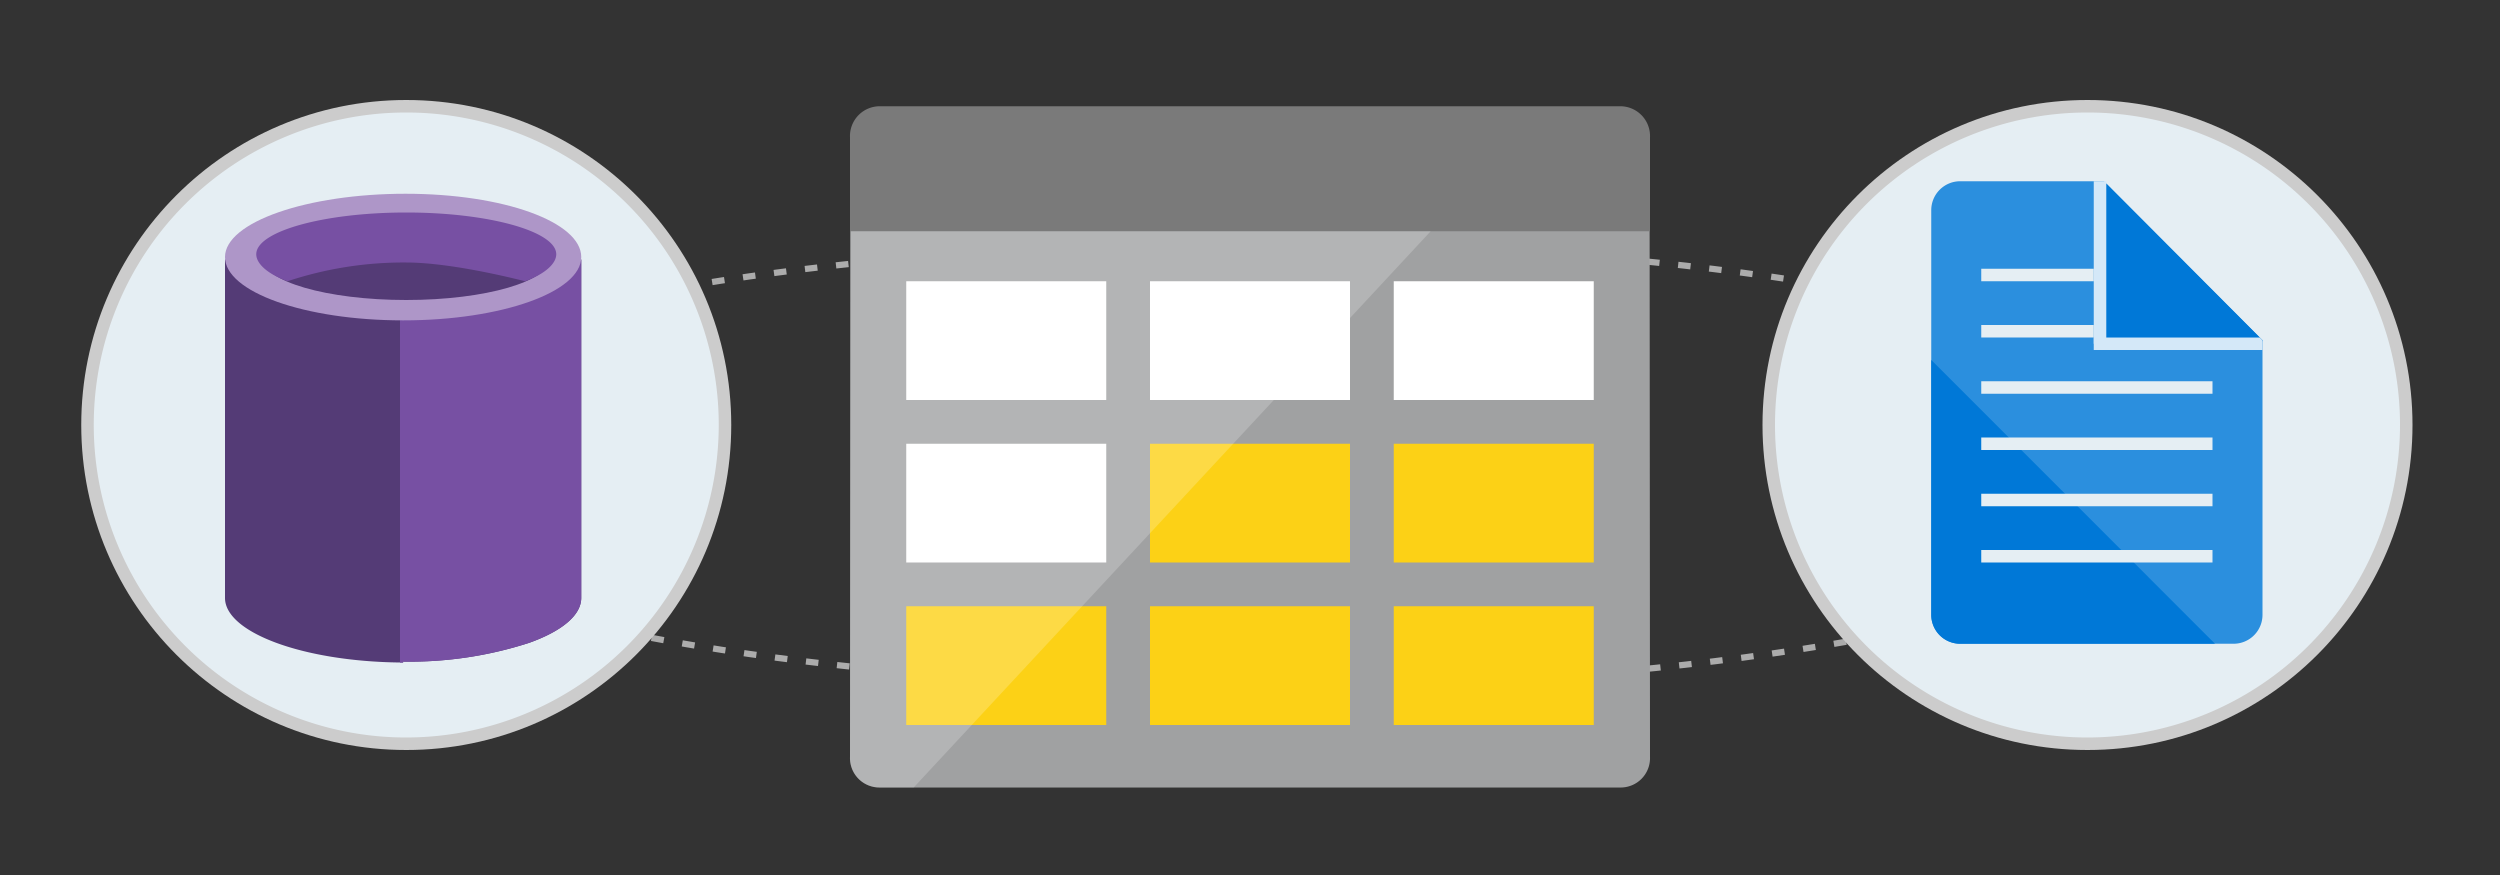 <svg xmlns="http://www.w3.org/2000/svg" viewBox="0 0 400 140"><rect x="0" y="0" width="400" height="140" fill="#333333" stroke="none"/><defs><style>.cls-1,.cls-16{isolation:isolate}.cls-11,.cls-18,.cls-2{fill:none}.cls-2{stroke:#acacac;stroke-dasharray:2 3}.cls-18,.cls-2{stroke-miterlimit:10}.cls-3{fill:#ccc}.cls-4{fill:#e5eef3}.cls-5{fill:#a0a1a2}.cls-6{fill:#7a7a7a}.cls-16,.cls-7{fill:#fff}.cls-8{fill:#fcd116}.cls-9{fill:#2b8fde}.cls-10{fill:#0078d7}.cls-12,.cls-15{fill:#543b76}.cls-13{fill:#7750a3}.cls-14{fill:#ae96c8}.cls-15{mix-blend-mode:multiply}.cls-16{opacity:.2}.cls-17{fill:#d4e8f8}.cls-18{stroke:#e5eef3;stroke-width:2px}</style></defs><title>net-docs-cloud-4</title><g class="cls-1"><g id="ICONS"><ellipse cx="201.5" cy="74.43" class="cls-2" rx="154.5" ry="35.57"/><circle cx="65" cy="68" r="52" class="cls-3"/><path d="M65,118a50,50,0,1,1,50-50A50.06,50.06,0,0,1,65,118Z" class="cls-4"/><circle cx="334" cy="68" r="52" class="cls-3"/><path d="M334,118a50,50,0,1,1,50-50A50.06,50.06,0,0,1,334,118Z" class="cls-4"/><g id="Azure_Storage" data-name="Azure Storage"><path d="M264,121.13a4.7,4.7,0,0,1-4.86,4.87H140.8a4.71,4.71,0,0,1-4.8-4.87L136.06,36H263.94Z" class="cls-5"/><path d="M259.14,17H140.86A4.77,4.77,0,0,0,136,22V37H264V22a4.77,4.77,0,0,0-4.86-5" class="cls-6"/><rect width="32" height="19" x="223" y="45" class="cls-7"/><rect width="32" height="19" x="184" y="45" class="cls-7"/><rect width="32" height="19" x="145" y="45" class="cls-7"/><rect width="32" height="19" x="223" y="71" class="cls-8"/><rect width="32" height="19" x="184" y="71" class="cls-8"/><rect width="32" height="19" x="145" y="71" class="cls-7"/><rect width="32" height="19" x="223" y="97" class="cls-8"/><rect width="32" height="19" x="184" y="97" class="cls-8"/><rect width="32" height="19" x="145" y="97" class="cls-8"/></g><path d="M362,54.44V98.38a4.63,4.63,0,0,1-4.61,4.62H313.61A4.63,4.63,0,0,1,309,98.38V33.62A4.63,4.63,0,0,1,313.61,29h23l.35.35L361.56,54Z" class="cls-9"/><path d="M354.4,103H313.61A4.63,4.63,0,0,1,309,98.38V57.59Z" class="cls-10"/><polygon points="362 54.44 362 54.59 337 54.59 337 29.35 362 54.44" class="cls-10"/><rect width="74" height="74" x="298" y="29" class="cls-11"/><rect width="74" height="74" x="298" y="29" class="cls-11"/><path d="M93,41.52V95.66c0,2.82-3.19,5.36-8.35,7.2a62.28,62.28,0,0,1-20.15,3V106H64c-15.54-.17-28-4.81-28-10.33V41.52H93Z" class="cls-12"/><path d="M93,41.52V95.66c0,2.82-3.19,5.36-8.35,7.2a62.28,62.28,0,0,1-20.15,3V106H64V41.52Z" class="cls-13"/><path d="M93,41.13c0,5.59-12.76,10.13-28.5,10.13S36,46.72,36,41.13,49.14,31,64.88,31,93,35.53,93,41.13" class="cls-14"/><path d="M88,41.31C88,45,77.7,48,65,48s-23-3-23-6.69,10.3-6.69,23-6.69,23,3,23,6.69" class="cls-15"/><path d="M84,45c3.12-1.13,5-2.78,5-4.32C89,37,78.15,34,65,34s-24,3-24,6.68c0,1.54,1.88,3.19,5,4.32a59,59,0,0,1,19-3C72.66,42,84,45,84,45Z" class="cls-13"/><path d="M136.06,37,136,121.13a4.71,4.71,0,0,0,4.8,4.87h5.39l82.72-89Z" class="cls-16"/><rect width="2" height="26" x="335" y="29" class="cls-17"/><polygon points="362 54.44 362 56 335 56 335 54 361.56 54 362 54.44" class="cls-17"/><line x1="317" x2="335" y1="44" y2="44" class="cls-18"/><line x1="317" x2="335" y1="53" y2="53" class="cls-18"/><line x1="317" x2="354" y1="62" y2="62" class="cls-18"/><line x1="317" x2="354" y1="71" y2="71" class="cls-18"/><line x1="317" x2="354" y1="80" y2="80" class="cls-18"/><line x1="317" x2="354" y1="89" y2="89" class="cls-18"/></g></g></svg>
